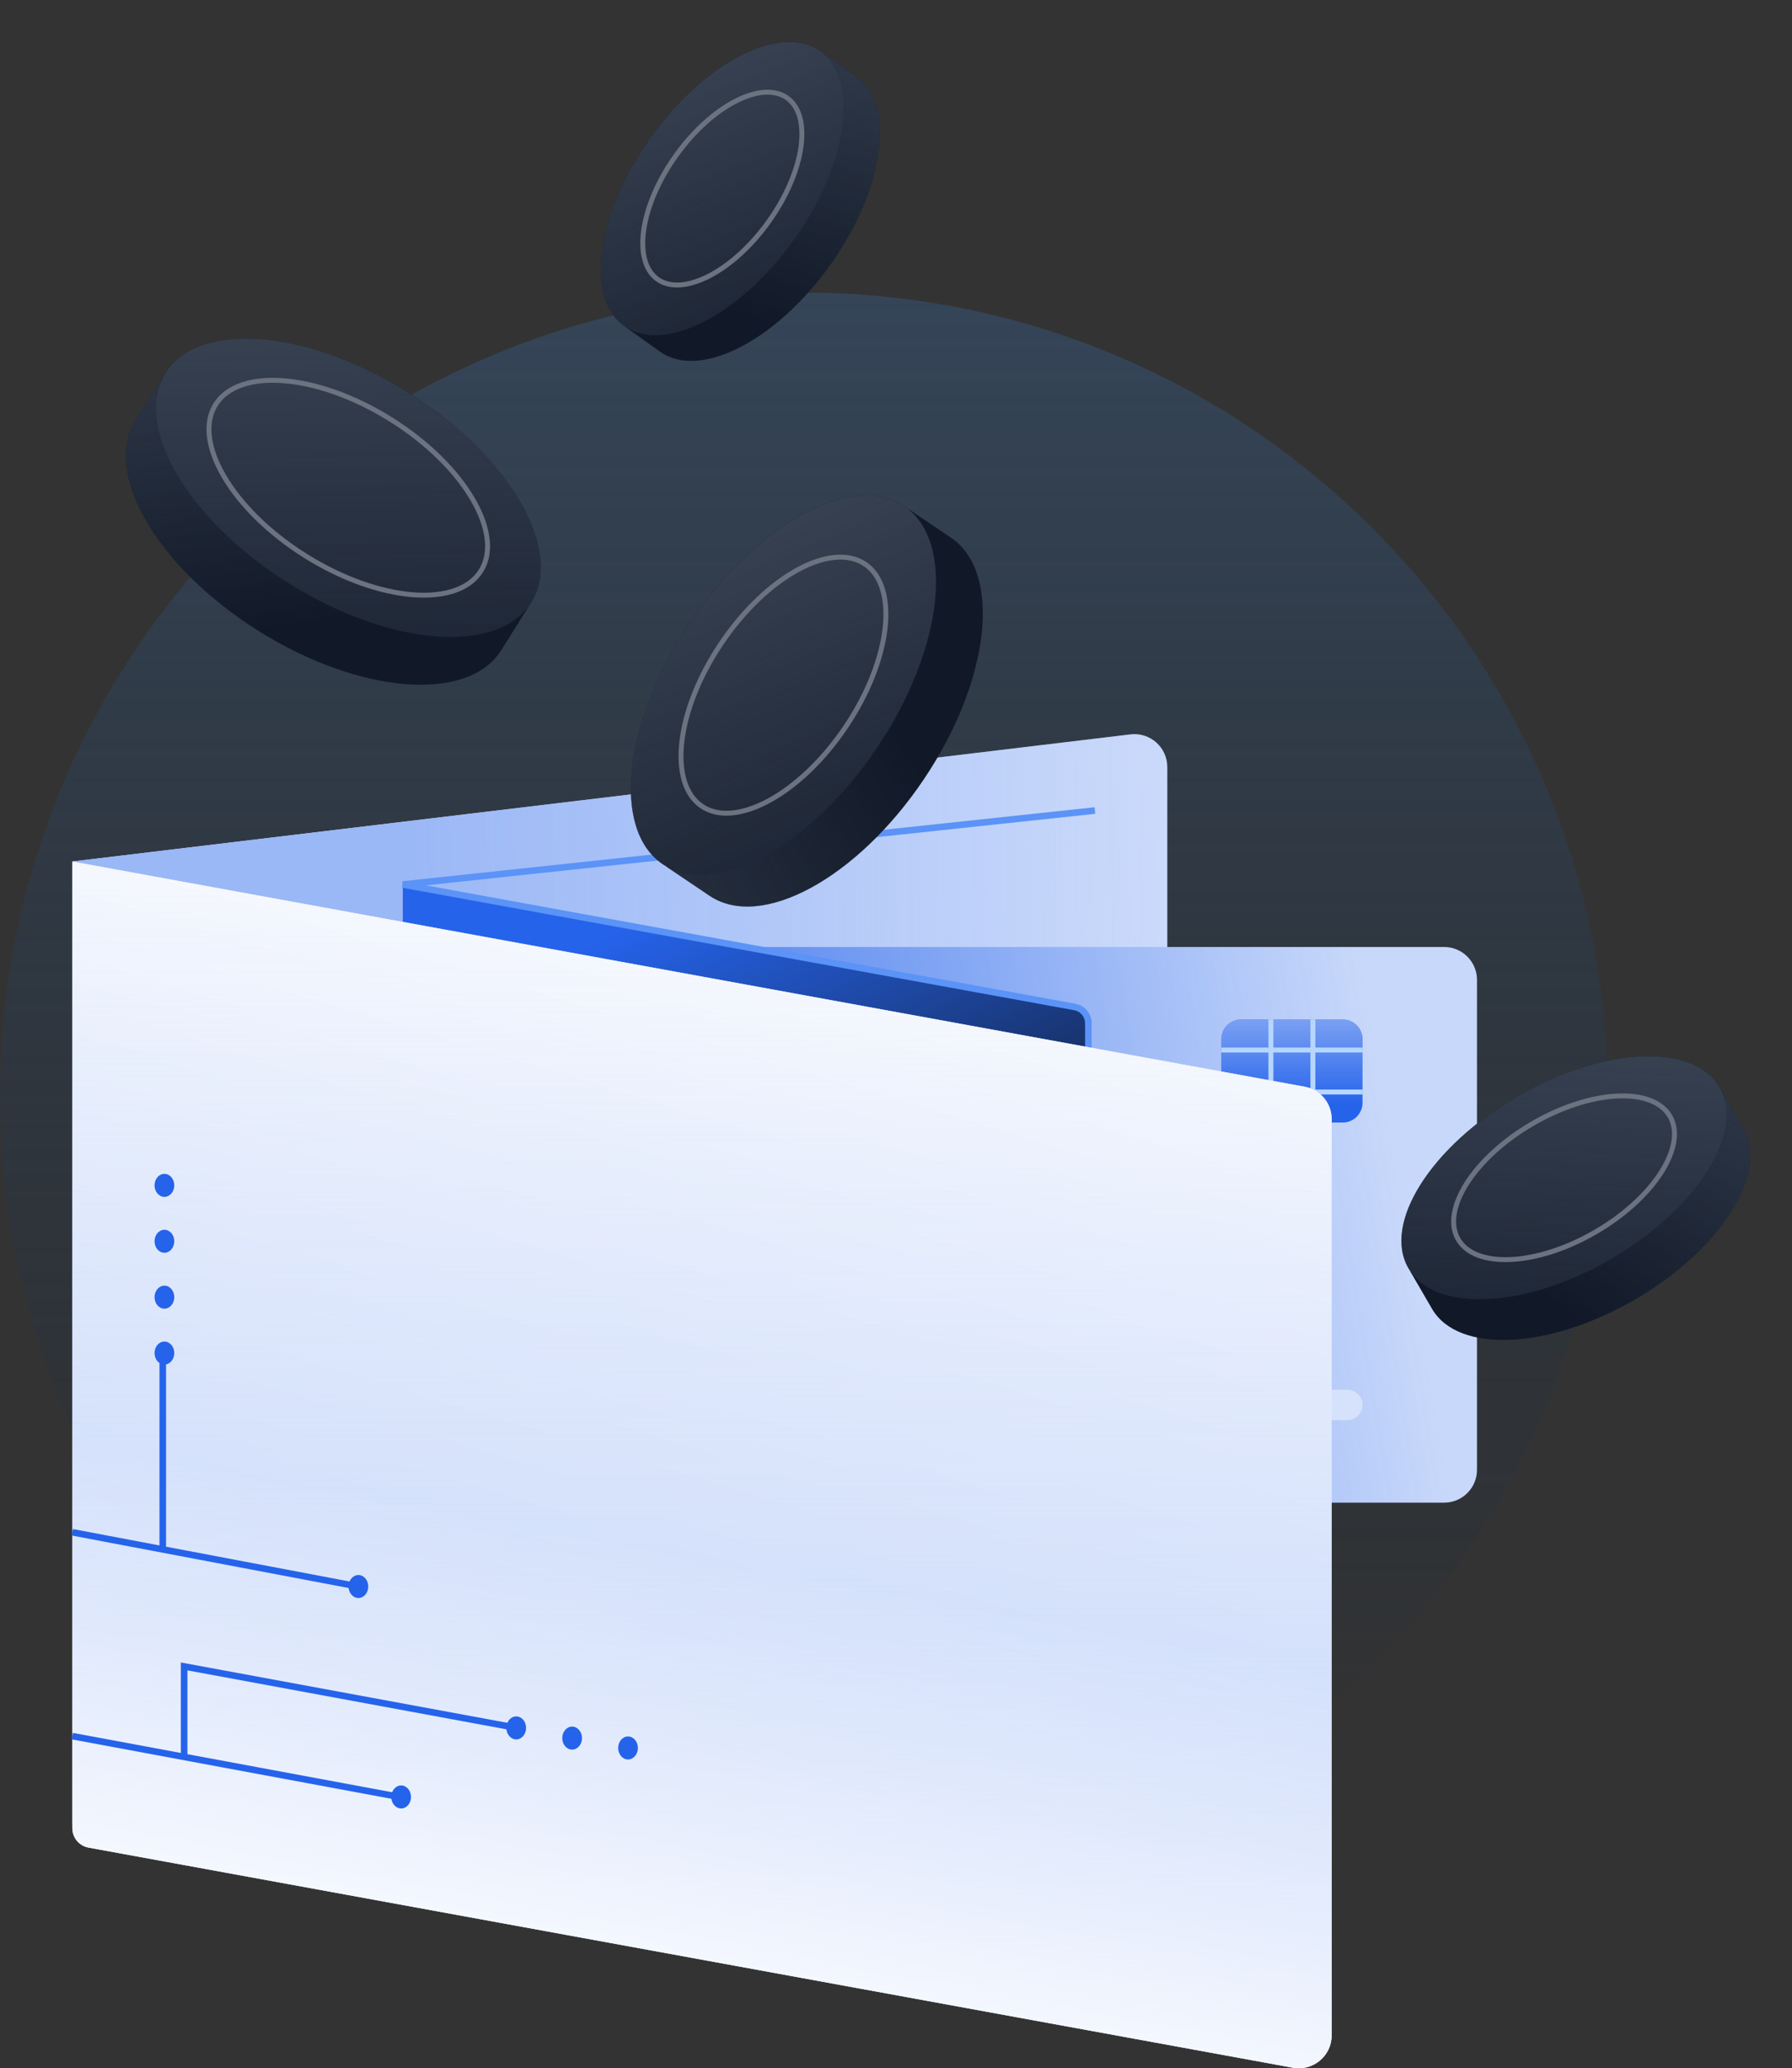 <svg class="w-auto max-w-[16rem] h-40 text-gray-800 dark:text-white" aria-hidden="true" width="545" height="629" viewBox="0 0 545 629" fill="none" xmlns="http://www.w3.org/2000/svg">
<rect x="0" y="0" width="545" height="629" fill="#333333" stroke="none"/>
<path d="M489 333.5C489 468.534 379.534 578 244.5 578C109.466 578 0 468.534 0 333.5C0 198.466 109.466 89 244.5 89C379.534 89 489 198.466 489 333.5Z" fill="url(#paint0_linear_477_350)"/>
<path d="M22 262L343.807 223.344C349.76 222.629 355 227.277 355 233.273V512.129C355 517.191 351.218 521.454 346.193 522.058L28.716 560.193C25.144 560.622 22 557.834 22 554.236V262Z" fill="#d6e2fb"/>
<path d="M22 262L343.807 223.344C349.76 222.629 355 227.277 355 233.273V512.129C355 517.191 351.218 521.454 346.193 522.058L28.716 560.193C25.144 560.622 22 557.834 22 554.236V262Z" fill="url(#paint1_linear_477_350)"/>
<path d="M171.801 298C171.801 292.477 176.278 288 181.801 288L439.196 288C444.719 288 449.196 292.477 449.196 298V447C449.196 452.523 444.719 457 439.196 457H181.801C176.278 457 171.801 452.523 171.801 447L171.801 298Z" fill="#c8d8fa"/>
<path d="M171.801 298C171.801 292.477 176.278 288 181.801 288L439.196 288C444.719 288 449.196 292.477 449.196 298V447C449.196 452.523 444.719 457 439.196 457H181.801C176.278 457 171.801 452.523 171.801 447L171.801 298Z" fill="url(#paint2_linear_477_350)"/>
<path d="M207.781 427.278C207.781 424.714 209.86 422.635 212.424 422.635H249.565C252.129 422.635 254.207 424.714 254.207 427.278C254.207 429.842 252.129 431.921 249.565 431.921H212.424C209.86 431.921 207.781 429.842 207.781 427.278Z" fill="#d6e2fb"/>
<path d="M261.172 427.278C261.172 424.714 263.25 422.635 265.814 422.635H302.955C305.519 422.635 307.598 424.714 307.598 427.278C307.598 429.842 305.519 431.921 302.955 431.921H265.814C263.25 431.921 261.172 429.842 261.172 427.278Z" fill="#d6e2fb"/>
<path d="M314.562 427.278C314.562 424.714 316.641 422.635 319.205 422.635H356.346C358.91 422.635 360.989 424.714 360.989 427.278C360.989 429.842 358.91 431.921 356.346 431.921H319.205C316.641 431.921 314.562 429.842 314.562 427.278Z" fill="#d6e2fb"/>
<path d="M367.949 427.278C367.949 424.714 370.028 422.635 372.592 422.635H409.733C412.297 422.635 414.375 424.714 414.375 427.278C414.375 429.842 412.297 431.921 409.733 431.921H372.592C370.028 431.921 367.949 429.842 367.949 427.278Z" fill="#d6e2fb"/>
<path d="M371.434 316.052C371.434 312.739 374.12 310.052 377.434 310.052H408.378C411.691 310.052 414.378 312.739 414.378 316.052V335.39C414.378 338.704 411.691 341.39 408.378 341.39H377.434C374.12 341.39 371.434 338.704 371.434 335.39V316.052Z" fill="#2563eb"/>
<path d="M371.434 316.052C371.434 312.739 374.12 310.052 377.434 310.052H408.378C411.691 310.052 414.378 312.739 414.378 316.052V335.39C414.378 338.704 411.691 341.39 408.378 341.39H377.434C374.12 341.39 371.434 338.704 371.434 335.39V316.052Z" fill="url(#paint3_linear_477_350)"/>
<path fill-rule="evenodd" clip-rule="evenodd" d="M385.773 341.39V310.052H387.273V341.39H385.773Z" fill="#B7D6FE"/>
<path fill-rule="evenodd" clip-rule="evenodd" d="M398.539 341.39V310.052H400.039V341.39H398.539Z" fill="#B7D6FE"/>
<path fill-rule="evenodd" clip-rule="evenodd" d="M371.435 318.588L414.379 318.588L414.379 320.088L371.435 320.088L371.435 318.588Z" fill="#B7D6FE"/>
<path fill-rule="evenodd" clip-rule="evenodd" d="M371.435 331.355L414.379 331.355L414.379 332.855L371.435 332.855L371.435 331.355Z" fill="#B7D6FE"/>
<path d="M331 312.84V359.5L122.5 316.5V269L325.255 305.953C328.582 306.559 331 309.458 331 312.84Z" fill="#2563eb"/>
<path d="M331 312.84V359.5L122.5 316.5V269L325.255 305.953C328.582 306.559 331 309.458 331 312.84Z" fill="url(#paint4_linear_477_350)"/>
<path fill-rule="evenodd" clip-rule="evenodd" d="M129.493 269.258L333.106 247.494L332.893 245.506L122.393 268.006L122.32 269.984L326.717 307.236C328.618 307.582 330 309.239 330 311.171V359.5H332V311.171C332 308.272 329.927 305.788 327.075 305.268L129.493 269.258Z" fill="#5B93F7"/>
<path d="M22 262L396.798 330.501C401.549 331.369 405 335.509 405 340.338V619.007C405 625.249 399.343 629.966 393.202 628.844L26.921 561.899C24.071 561.378 22 558.895 22 555.997V262Z" fill="#d6e2fb"/>
<path d="M22 262L396.798 330.501C401.549 331.369 405 335.509 405 340.338V619.007C405 625.249 399.343 629.966 393.202 628.844L26.921 561.899C24.071 561.378 22 558.895 22 555.997V262Z" fill="url(#paint5_linear_477_350)"/>
<path d="M22 262L396.798 330.501C401.549 331.369 405 335.509 405 340.338V619.007C405 625.249 399.343 629.966 393.202 628.844L26.921 561.899C24.071 561.378 22 558.895 22 555.997V262Z" fill="url(#paint6_linear_477_350)"/>
<path d="M22 262L396.798 330.501C401.549 331.369 405 335.509 405 340.338V619.007C405 625.249 399.343 629.966 393.202 628.844L26.921 561.899C24.071 561.378 22 558.895 22 555.997V262Z" fill="url(#paint7_linear_477_350)"/>
<path fill-rule="evenodd" clip-rule="evenodd" d="M48.499 470.008V412H50.499V470.387L109.185 481.518L108.812 483.482L21.812 466.982L22.185 465.018L48.499 470.008ZM54.999 505.598L154.681 524.017L154.317 525.983L56.999 508.002V533.49L121.682 545.517L121.316 547.483L21.816 528.983L22.182 527.017L54.999 533.119V505.598Z" fill="#2563eb"/>
<path d="M160 525.5C160 527.433 158.657 529 157 529C155.343 529 154 527.433 154 525.5C154 523.567 155.343 522 157 522C158.657 522 160 523.567 160 525.5Z" fill="#2563eb"/>
<path d="M125 546.5C125 548.433 123.657 550 122 550C120.343 550 119 548.433 119 546.5C119 544.567 120.343 543 122 543C123.657 543 125 544.567 125 546.5Z" fill="#2563eb"/>
<path d="M112 482.5C112 484.433 110.657 486 109 486C107.343 486 106 484.433 106 482.5C106 480.567 107.343 479 109 479C110.657 479 112 480.567 112 482.5Z" fill="#2563eb"/>
<path d="M53 411.5C53 413.433 51.657 415 50 415C48.343 415 47 413.433 47 411.5C47 409.567 48.343 408 50 408C51.657 408 53 409.567 53 411.5Z" fill="#2563eb"/>
<path d="M53 394.5C53 396.433 51.657 398 50 398C48.343 398 47 396.433 47 394.5C47 392.567 48.343 391 50 391C51.657 391 53 392.567 53 394.5Z" fill="#2563eb"/>
<path d="M53 377.5C53 379.433 51.657 381 50 381C48.343 381 47 379.433 47 377.5C47 375.567 48.343 374 50 374C51.657 374 53 375.567 53 377.5Z" fill="#2563eb"/>
<path d="M53 360.5C53 362.433 51.657 364 50 364C48.343 364 47 362.433 47 360.5C47 358.567 48.343 357 50 357C51.657 357 53 358.567 53 360.5Z" fill="#2563eb"/>
<path d="M177 528.6C177 530.533 175.657 532.1 174 532.1C172.343 532.1 171 530.533 171 528.6C171 526.667 172.343 525.1 174 525.1C175.657 525.1 177 526.667 177 528.6Z" fill="#2563eb"/>
<path d="M194 531.6C194 533.533 192.657 535.1 191 535.1C189.343 535.1 188 533.533 188 531.6C188 529.667 189.343 528.1 191 528.1C192.657 528.1 194 529.667 194 531.6Z" fill="#2563eb"/>
<path d="M78.607 191.878C47.884 172.605 31.125 143.994 41.174 127.973L49.546 114.628L160.805 184.419L152.433 197.765C142.383 213.786 109.33 211.15 78.607 191.878Z" fill="#111928"/>
<path d="M78.607 191.878C47.884 172.605 31.125 143.994 41.174 127.973L49.546 114.628L160.805 184.419L152.433 197.765C142.383 213.786 109.33 211.15 78.607 191.878Z" fill="url(#paint8_linear_477_350)"/>
<path d="M50.291 113.438C40.241 129.459 57 158.07 87.723 177.342C118.446 196.614 151.499 199.25 161.549 183.229C171.599 167.208 154.84 138.598 124.117 119.325C93.394 100.053 60.34 97.417 50.291 113.438Z" fill="#111928"/>
<path d="M50.291 113.438C40.241 129.459 57 158.07 87.723 177.342C118.446 196.614 151.499 199.25 161.549 183.229C171.599 167.208 154.84 138.598 124.117 119.325C93.394 100.053 60.34 97.417 50.291 113.438Z" fill="url(#paint9_linear_477_350)"/>
<path fill-rule="evenodd" clip-rule="evenodd" d="M68.764 144.51C63.879 136.169 62.963 128.617 66.217 123.429C69.471 118.242 76.669 115.779 86.305 116.548C95.858 117.31 107.372 121.244 118.524 128.239C129.676 135.235 138.229 143.888 143.073 152.158C147.958 160.499 148.874 168.051 145.62 173.238C142.366 178.426 135.168 180.888 125.533 180.12C115.979 179.358 104.465 175.424 93.313 168.428C82.161 161.433 73.608 152.779 68.764 144.51ZM92.516 169.699C69.888 155.505 57.544 134.432 64.946 122.632C72.348 110.833 96.693 112.774 119.321 126.969C141.949 141.163 154.293 162.236 146.891 174.035C139.489 185.835 115.144 183.894 92.516 169.699Z" fill="#6B7280"/>
<path d="M280.896 237.105C301.165 207.03 304.883 174.081 289.2 163.512L276.136 154.707L202.734 263.618L215.799 272.423C231.481 282.993 260.626 267.18 280.896 237.105Z" fill="#111928"/>
<path d="M280.896 237.105C301.165 207.03 304.883 174.081 289.2 163.512L276.136 154.707L202.734 263.618L215.799 272.423C231.481 282.993 260.626 267.18 280.896 237.105Z" fill="url(#paint10_linear_477_350)"/>
<path d="M274.97 153.922C290.653 164.491 286.935 197.44 266.665 227.515C246.396 257.59 217.251 273.403 201.568 262.833C185.885 252.263 189.603 219.314 209.873 189.239C230.142 159.164 259.287 143.352 274.97 153.922Z" fill="#111928"/>
<path d="M274.97 153.922C290.653 164.491 286.935 197.44 266.665 227.515C246.396 257.59 217.251 273.403 201.568 262.833C185.885 252.263 189.603 219.314 209.873 189.239C230.142 159.164 259.287 143.352 274.97 153.922Z" fill="url(#paint11_linear_477_350)"/>
<path fill-rule="evenodd" clip-rule="evenodd" d="M268.426 191.039C269.436 182.086 267.357 175.344 262.663 172.181C257.969 169.018 250.94 169.621 243.021 173.917C235.174 178.175 226.85 185.877 219.989 196.058C213.128 206.238 209.112 216.844 208.111 225.716C207.101 234.668 209.18 241.41 213.874 244.574C218.567 247.737 225.597 247.134 233.516 242.837C241.363 238.58 249.687 230.877 256.548 220.697C263.409 210.517 267.425 199.91 268.426 191.039ZM257.792 221.535C271.728 200.858 274.284 178.204 263.501 170.937C252.719 163.67 232.681 174.542 218.745 195.219C204.809 215.897 202.253 238.551 213.035 245.818C223.818 253.085 243.856 242.213 257.792 221.535Z" fill="#6B7280"/>
<path d="M497.21 395.241C523.351 380.048 538.119 356.681 530.197 343.05L523.597 331.695L428.934 386.714L435.533 398.069C443.456 411.7 471.069 410.434 497.21 395.241Z" fill="#111928"/>
<path d="M497.21 395.241C523.351 380.048 538.119 356.681 530.197 343.05L523.597 331.695L428.934 386.714L435.533 398.069C443.456 411.7 471.069 410.434 497.21 395.241Z" fill="url(#paint12_linear_477_350)"/>
<path d="M523.009 330.682C530.931 344.313 516.162 367.68 490.022 382.873C463.881 398.066 436.268 399.332 428.345 385.701C420.422 372.069 435.191 348.703 461.332 333.51C487.472 318.317 515.086 317.051 523.009 330.682Z" fill="#111928"/>
<path d="M523.009 330.682C530.931 344.313 516.162 367.68 490.022 382.873C463.881 398.066 436.268 399.332 428.345 385.701C420.422 372.069 435.191 348.703 461.332 333.51C487.472 318.317 515.086 317.051 523.009 330.682Z" fill="url(#paint13_linear_477_350)"/>
<path fill-rule="evenodd" clip-rule="evenodd" d="M504.677 356.002C508.71 349.62 509.556 343.856 507.229 339.853C504.903 335.85 499.475 333.731 491.934 334.077C484.474 334.419 475.38 337.182 466.474 342.358C457.569 347.534 450.666 354.068 446.677 360.38C442.643 366.762 441.797 372.527 444.124 376.53C446.45 380.533 451.878 382.651 459.42 382.306C466.879 381.964 475.973 379.2 484.879 374.024C493.785 368.848 500.687 362.314 504.677 356.002ZM485.633 375.321C503.775 364.777 514.025 348.559 508.526 339.099C503.028 329.638 483.863 330.517 465.721 341.061C447.578 351.606 437.328 367.823 442.827 377.283C448.325 386.744 467.49 385.865 485.633 375.321Z" fill="#6B7280"/>
<path d="M252.372 80.764C268.887 57.699 272.525 32.02 260.498 23.408L250.479 16.234L190.672 99.759L200.691 106.933C212.718 115.545 235.857 103.829 252.372 80.764Z" fill="#111928"/>
<path d="M252.372 80.764C268.887 57.699 272.525 32.02 260.498 23.408L250.479 16.234L190.672 99.759L200.691 106.933C212.718 115.545 235.857 103.829 252.372 80.764Z" fill="url(#paint14_linear_477_350)"/>
<path d="M249.584 15.593C261.612 24.205 257.974 49.885 241.459 72.95C224.943 96.015 201.805 107.731 189.778 99.119C177.75 90.507 181.388 64.828 197.903 41.763C214.418 18.698 237.557 6.981 249.584 15.593Z" fill="#111928"/>
<path d="M249.584 15.593C261.612 24.205 257.974 49.885 241.459 72.95C224.943 96.015 201.805 107.731 189.778 99.119C177.75 90.507 181.388 64.828 197.903 41.763C214.418 18.698 237.557 6.981 249.584 15.593Z" fill="url(#paint15_linear_477_350)"/>
<path fill-rule="evenodd" clip-rule="evenodd" d="M242.843 44.666C243.806 37.869 242.348 32.825 238.977 30.41C235.605 27.996 230.36 28.241 224.235 31.342C218.184 34.406 211.673 40.091 206.215 47.713C200.757 55.335 197.473 63.331 196.522 70.046C195.559 76.843 197.017 81.888 200.389 84.302C203.76 86.716 209.005 86.472 215.13 83.37C221.181 80.306 227.693 74.621 233.15 66.999C238.608 59.377 241.892 51.382 242.843 44.666ZM234.37 67.873C245.508 52.317 247.961 34.999 239.85 29.191C231.738 23.383 216.134 31.284 204.995 46.84C193.857 62.395 191.404 79.714 199.515 85.522C207.627 91.33 223.232 83.428 234.37 67.873Z" fill="#6B7280"/>
<defs>
<linearGradient id="paint0_linear_477_350" x1="244.5" y1="89" x2="244.5" y2="578" gradientUnits="userSpaceOnUse">
<stop stop-color="#354558"/>
<stop offset="1" stop-color="#1F2A37" stop-opacity="0"/>
</linearGradient>
<linearGradient id="paint1_linear_477_350" x1="413" y1="314.5" x2="119.449" y2="316.719" gradientUnits="userSpaceOnUse">
<stop stop-color="#9ab7f6" stop-opacity="0"/>
<stop offset="1" stop-color="#9ab7f6"/>
</linearGradient>
<linearGradient id="paint2_linear_477_350" x1="125.5" y1="328.5" x2="412.291" y2="280.948" gradientUnits="userSpaceOnUse">
<stop stop-color="#2563eb"/>
<stop offset="1" stop-color="#2563eb" stop-opacity="0"/>
</linearGradient>
<linearGradient id="paint3_linear_477_350" x1="392.906" y1="336" x2="392.906" y2="300.5" gradientUnits="userSpaceOnUse">
<stop stop-color="#9ab7f6" stop-opacity="0"/>
<stop offset="1" stop-color="#9ab7f6"/>
</linearGradient>
<linearGradient id="paint4_linear_477_350" x1="234" y1="260" x2="298.5" y2="391.5" gradientUnits="userSpaceOnUse">
<stop stop-color="#111928" stop-opacity="0"/>
<stop offset="1" stop-color="#111928"/>
</linearGradient>
<linearGradient id="paint5_linear_477_350" x1="125.5" y1="528.5" x2="213.5" y2="234.364" gradientUnits="userSpaceOnUse">
<stop stop-color="white" stop-opacity="0"/>
<stop offset="1" stop-color="white"/>
</linearGradient>
<linearGradient id="paint6_linear_477_350" x1="213.5" y1="267.781" x2="213.5" y2="717.228" gradientUnits="userSpaceOnUse">
<stop stop-color="#c8d8fa" stop-opacity="0"/>
<stop offset="1" stop-color="#c8d8fa"/>
</linearGradient>
<linearGradient id="paint7_linear_477_350" x1="213.5" y1="472.498" x2="185.5" y2="626" gradientUnits="userSpaceOnUse">
<stop stop-color="white" stop-opacity="0"/>
<stop offset="1" stop-color="white"/>
</linearGradient>
<linearGradient id="paint8_linear_477_350" x1="47.5" y1="80.5" x2="65.727" y2="193.947" gradientUnits="userSpaceOnUse">
<stop stop-color="#374151"/>
<stop offset="1" stop-color="#374151" stop-opacity="0"/>
</linearGradient>
<linearGradient id="paint9_linear_477_350" x1="89.394" y1="100.553" x2="92.356" y2="249.588" gradientUnits="userSpaceOnUse">
<stop stop-color="#374151"/>
<stop offset="1" stop-color="#374151" stop-opacity="0"/>
</linearGradient>
<linearGradient id="paint10_linear_477_350" x1="138.009" y1="300.723" x2="271.946" y2="221.899" gradientUnits="userSpaceOnUse">
<stop stop-color="#374151"/>
<stop offset="1" stop-color="#374151" stop-opacity="0"/>
</linearGradient>
<linearGradient id="paint11_linear_477_350" x1="234" y1="158" x2="291.726" y2="295.434" gradientUnits="userSpaceOnUse">
<stop stop-color="#374151"/>
<stop offset="1" stop-color="#374151" stop-opacity="0"/>
</linearGradient>
<linearGradient id="paint12_linear_477_350" x1="557" y1="315.5" x2="494.299" y2="410.619" gradientUnits="userSpaceOnUse">
<stop stop-color="#374151"/>
<stop offset="1" stop-color="#374151" stop-opacity="0"/>
</linearGradient>
<linearGradient id="paint13_linear_477_350" x1="490.79" y1="318.846" x2="484.129" y2="442.937" gradientUnits="userSpaceOnUse">
<stop stop-color="#374151"/>
<stop offset="1" stop-color="#374151" stop-opacity="0"/>
</linearGradient>
<linearGradient id="paint14_linear_477_350" x1="292.5" y1="3" x2="262.244" y2="106.435" gradientUnits="userSpaceOnUse">
<stop stop-color="#374151"/>
<stop offset="1" stop-color="#374151" stop-opacity="0"/>
</linearGradient>
<linearGradient id="paint15_linear_477_350" x1="217.461" y1="17.873" x2="259.546" y2="126.609" gradientUnits="userSpaceOnUse">
<stop stop-color="#374151"/>
<stop offset="1" stop-color="#374151" stop-opacity="0"/>
</linearGradient>
</defs>
</svg>